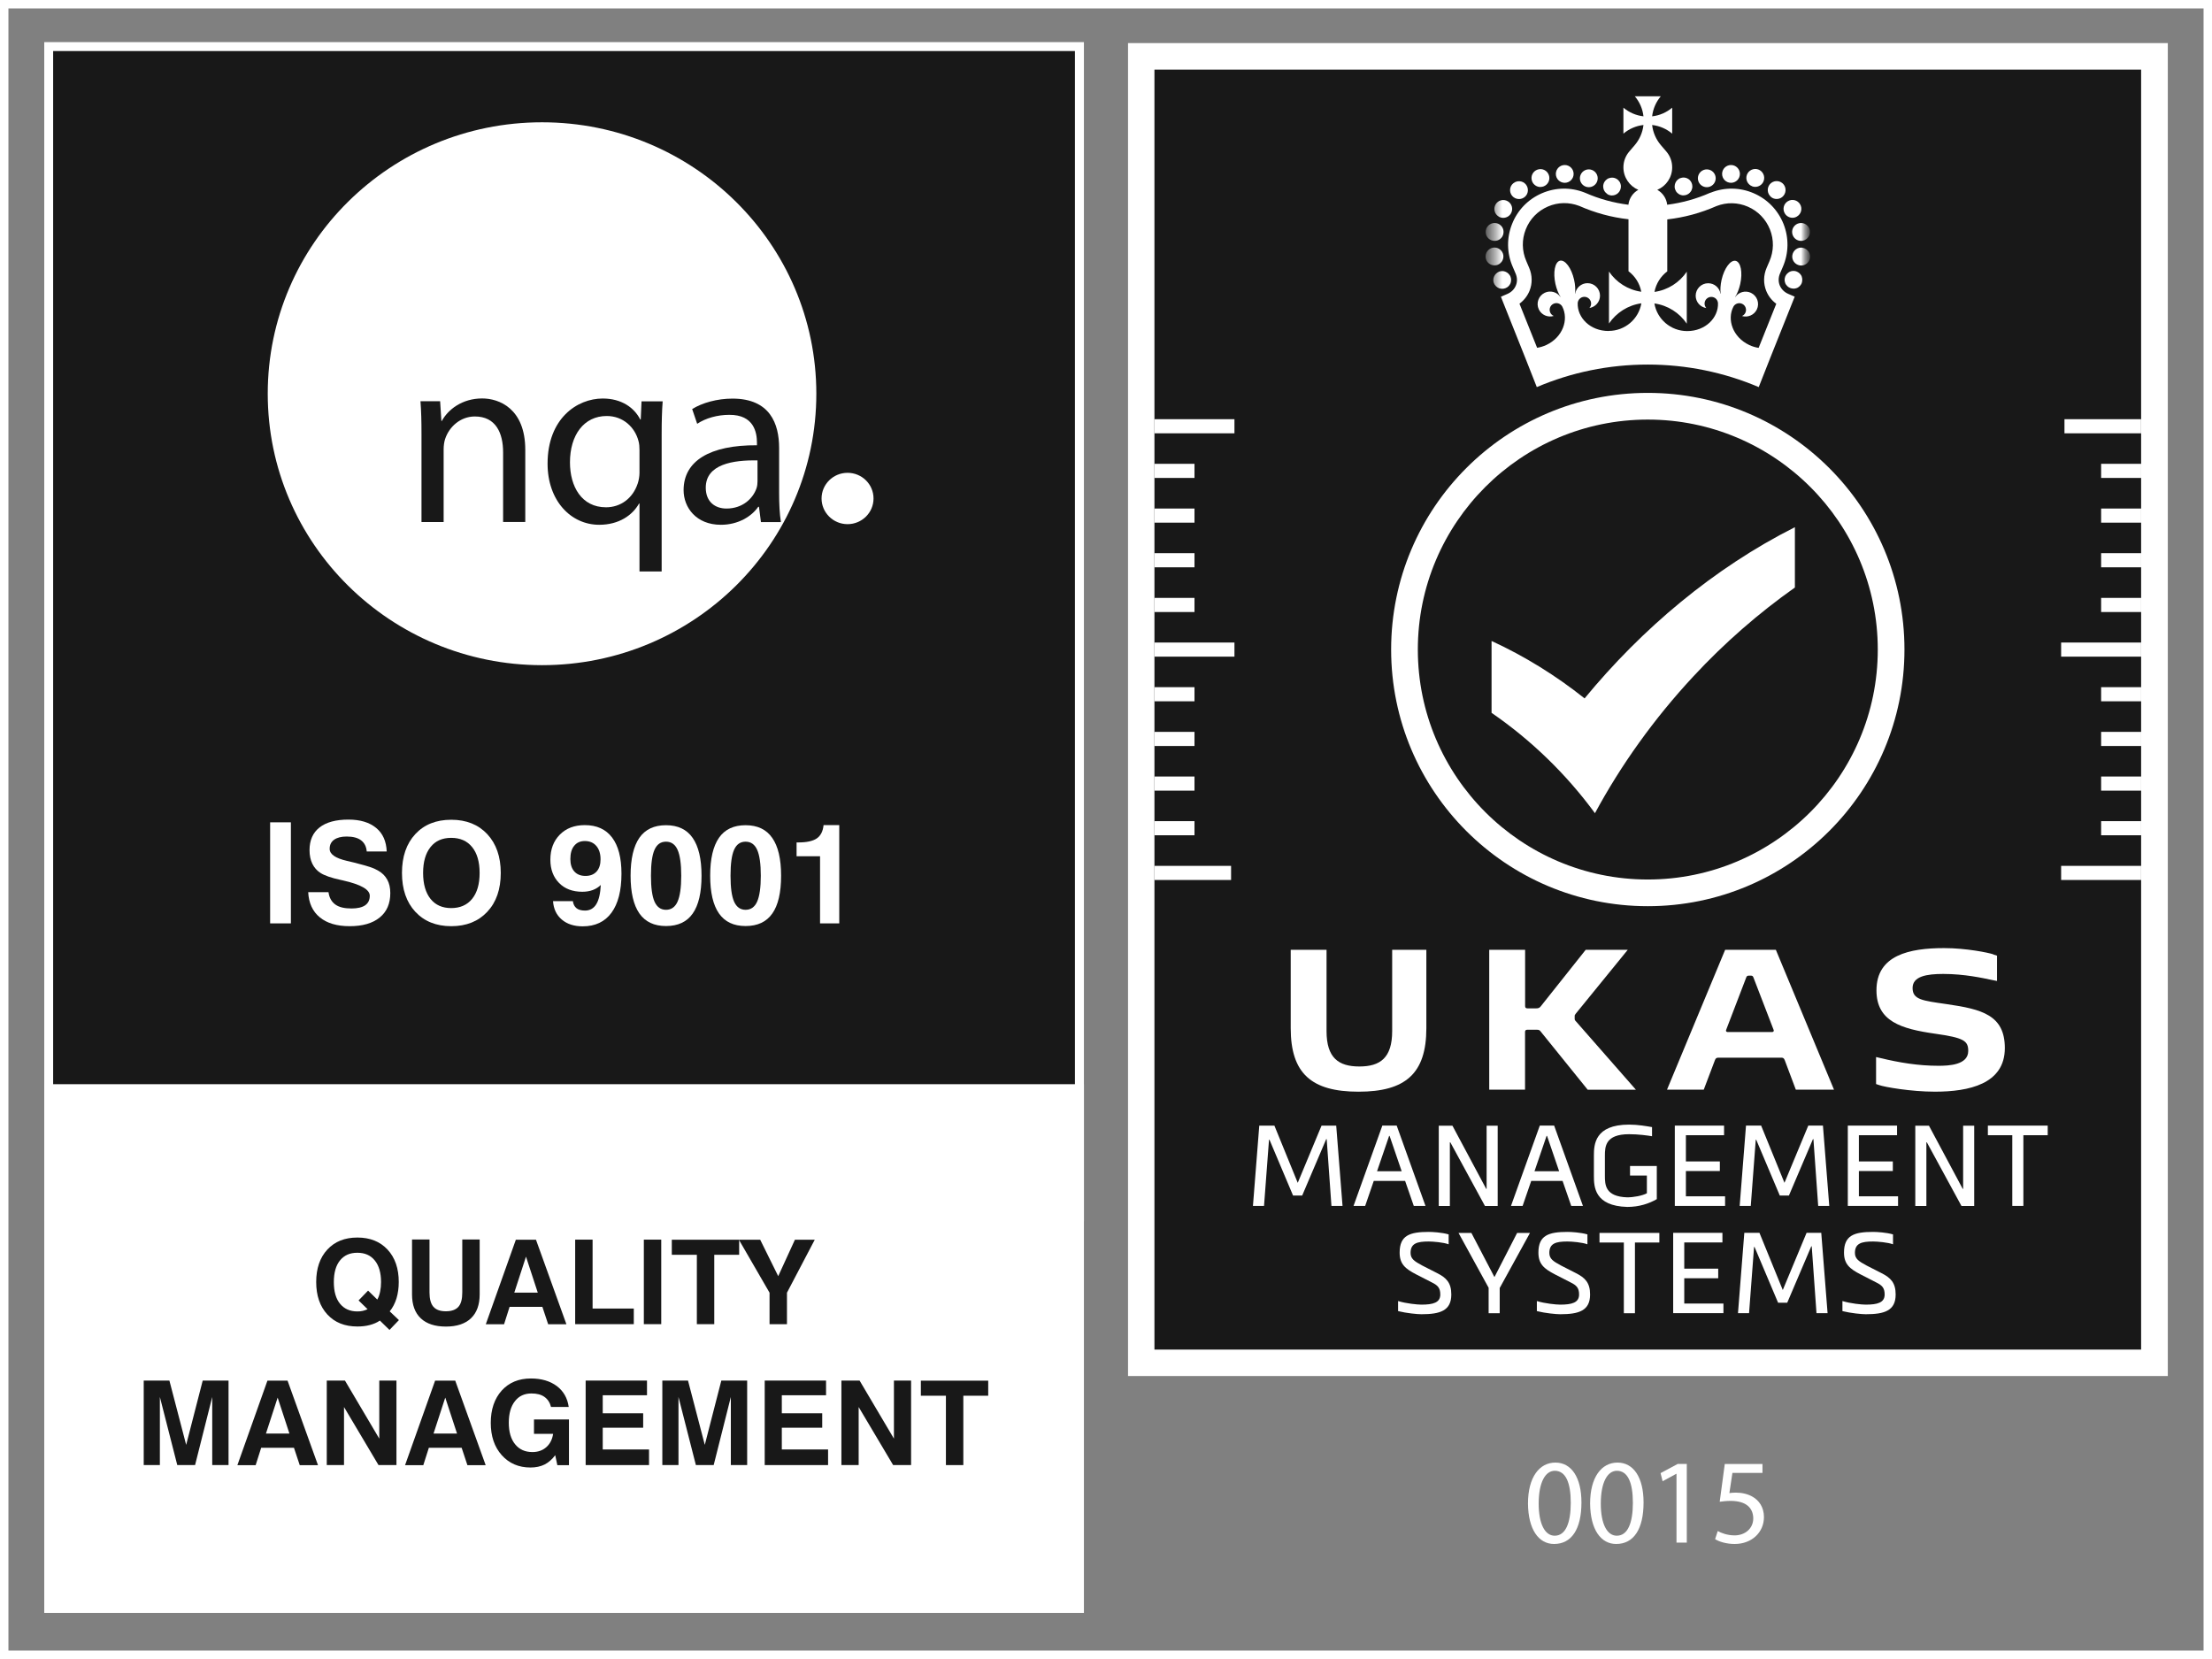 <svg xmlns="http://www.w3.org/2000/svg" width="148" height="111" viewBox="0 0 148 111" fill="none">
<rect x="0" y="0" width="148" height="111" fill="#808080" stroke="none"/>
<path d="M147.436 0.564V110.436H0.564V0.564H147.436ZM148 0H0V111H148V0Z" fill="white"/>
<path d="M72.219 3.117H3.258V81.407H72.219V3.117Z" fill="#181818"/>
<path d="M71.922 3.415V81.109H3.556V3.415H71.922ZM72.523 2.819H2.961V81.71H72.523V2.819Z" fill="white"/>
<path d="M72.523 72.541H2.961V107.919H72.523V72.541Z" fill="white"/>
<path d="M54.619 26.34C54.619 36.375 46.401 44.505 36.266 44.505C26.132 44.505 17.914 36.375 17.914 26.34C17.914 16.306 26.132 8.182 36.266 8.182C46.401 8.182 54.619 16.316 54.619 26.346V26.34Z" fill="white"/>
<path d="M58.446 33.352C58.446 34.303 57.668 35.07 56.707 35.07C55.747 35.07 54.969 34.297 54.969 33.352C54.969 32.407 55.747 31.635 56.707 31.635C57.668 31.635 58.446 32.402 58.446 33.352Z" fill="white"/>
<path d="M28.201 29.035C28.201 28.184 28.185 27.515 28.133 26.847H29.448L29.532 28.163H29.563C29.971 27.411 30.91 26.659 32.263 26.659C33.39 26.659 35.145 27.328 35.145 30.1V34.924H33.662V30.267C33.662 28.967 33.171 27.865 31.772 27.865C30.811 27.865 30.054 28.549 29.783 29.369C29.72 29.552 29.683 29.818 29.683 30.053V34.929H28.201V29.035Z" fill="#181818"/>
<path d="M42.787 33.692H42.756C42.317 34.475 41.409 35.112 40.093 35.112C38.187 35.112 36.637 33.493 36.637 31.024C36.637 28.001 38.61 26.664 40.328 26.664C41.592 26.664 42.437 27.28 42.839 28.069H42.871L42.923 26.852H44.338C44.286 27.52 44.27 28.22 44.27 29.071V38.234H42.787V33.692ZM42.787 30.12C42.787 29.901 42.772 29.687 42.719 29.504C42.484 28.601 41.706 27.834 40.594 27.834C39.059 27.834 38.135 29.118 38.135 30.935C38.135 32.553 38.913 33.942 40.547 33.942C41.508 33.942 42.338 33.358 42.672 32.339C42.74 32.136 42.787 31.854 42.787 31.634V30.115V30.12Z" fill="#181818"/>
<path d="M52.129 32.993C52.129 33.692 52.16 34.376 52.249 34.93H50.912L50.782 33.911H50.73C50.291 34.548 49.398 35.112 48.234 35.112C46.584 35.112 45.738 33.959 45.738 32.794C45.738 30.842 47.492 29.771 50.646 29.792V29.625C50.646 28.957 50.458 27.74 48.787 27.756C48.015 27.756 47.221 27.97 46.647 28.356L46.312 27.369C46.986 26.952 47.983 26.67 49.007 26.67C51.523 26.67 52.129 28.356 52.129 29.975V32.998V32.993ZM50.677 30.805C49.059 30.774 47.221 31.056 47.221 32.627C47.221 33.593 47.863 34.026 48.605 34.026C49.685 34.026 50.375 33.358 50.615 32.674C50.667 32.523 50.683 32.356 50.683 32.209V30.805H50.677Z" fill="#181818"/>
<path d="M145.04 2.871H75.457V92.078H145.04V2.871Z" fill="#181818"/>
<path d="M87.137 79.992H86.516L84.939 76.258H84.907L84.573 80.686H83.832L84.255 75.314H85.268L86.829 79.141L88.421 75.314H89.403L89.826 80.686H89.084L88.766 76.217H88.734L87.126 79.992H87.137Z" fill="white"/>
<path d="M94.593 80.685L94.013 79.014H91.915L91.34 80.685H90.562L92.489 75.312H93.45L95.376 80.685H94.598H94.593ZM92.139 78.367H93.784L92.975 76.002H92.943L92.134 78.367H92.139Z" fill="white"/>
<path d="M99.435 79.547H99.466V75.318H100.207V80.691H99.356L97.038 76.43H97.007V80.691H96.265V75.318H97.179L99.44 79.547H99.435Z" fill="white"/>
<path d="M105.128 80.685L104.549 79.014H102.45L101.875 80.685H101.097L103.024 75.312H103.985L105.911 80.685H105.133H105.128ZM102.674 78.367H104.319L103.51 76.002H103.478L102.669 78.367H102.674Z" fill="white"/>
<path d="M108.879 80.753C106.686 80.691 106.644 79.406 106.644 78.675V77.323C106.644 76.592 106.691 75.245 108.999 75.245C109.605 75.245 110.169 75.35 110.534 75.412V76.023C110.226 75.971 109.62 75.887 108.999 75.887C107.412 75.887 107.38 76.712 107.38 77.323V78.675C107.38 79.271 107.401 80.064 108.874 80.111C109.291 80.111 109.876 80.007 110.189 79.84V78.654H109.062V78.012H110.853V80.231C110.346 80.524 109.688 80.753 108.874 80.753H108.879Z" fill="white"/>
<path d="M112.058 80.685V75.312H115.353V75.955H112.8V77.709H115.071V78.351H112.8V80.043H115.421V80.685H112.058Z" fill="white"/>
<path d="M119.703 79.991H119.082L117.505 76.257H117.474L117.14 80.685H116.398L116.821 75.312H117.834L119.395 79.139L120.988 75.312H121.969L122.392 80.685H121.651L121.332 76.216H121.301L119.693 79.991H119.703Z" fill="white"/>
<path d="M123.633 80.685V75.312H126.927V75.955H124.374V77.709H126.645V78.351H124.374V80.043H126.995V80.685H123.633Z" fill="white"/>
<path d="M131.317 79.547H131.349V75.318H132.09V80.691H131.239L128.921 76.43H128.89V80.691H128.148V75.318H129.062L131.323 79.547H131.317Z" fill="white"/>
<path d="M134.638 75.955H133.004V75.312H137.008V75.955H135.379V80.685H134.638V75.955Z" fill="white"/>
<path d="M95.584 83.066C94.827 83.066 94.378 83.186 94.378 83.828C94.378 84.22 94.629 84.387 95.151 84.669L96.143 85.175C96.78 85.494 97.104 85.833 97.104 86.611C97.104 87.697 96.357 87.932 95.104 87.932C94.832 87.932 94.107 87.864 93.543 87.723V87.05C94.081 87.217 94.832 87.29 95.104 87.29C95.887 87.29 96.367 87.159 96.367 86.611C96.367 86.157 96.179 85.99 95.798 85.802L94.749 85.264C94.023 84.888 93.647 84.575 93.647 83.807C93.647 82.654 94.326 82.424 95.595 82.424C95.845 82.424 96.477 82.46 96.926 82.591V83.254C96.587 83.124 95.882 83.066 95.595 83.066H95.584Z" fill="white"/>
<path d="M99.982 85.432H99.998L101.507 82.492H102.368L100.342 86.178V87.865H99.601V86.163L97.586 82.492H98.447L99.982 85.432Z" fill="white"/>
<path d="M104.869 83.066C104.112 83.066 103.663 83.186 103.663 83.828C103.663 84.22 103.914 84.387 104.436 84.669L105.428 85.175C106.065 85.494 106.389 85.833 106.389 86.611C106.389 87.697 105.642 87.932 104.389 87.932C104.118 87.932 103.392 87.864 102.828 87.723V87.05C103.366 87.217 104.118 87.29 104.389 87.29C105.172 87.29 105.653 87.159 105.653 86.611C105.653 86.157 105.465 85.99 105.083 85.802L104.034 85.264C103.308 84.888 102.932 84.575 102.932 83.807C102.932 82.654 103.611 82.424 104.88 82.424C105.13 82.424 105.762 82.46 106.211 82.591V83.254C105.872 83.124 105.167 83.066 104.88 83.066H104.869Z" fill="white"/>
<path d="M108.653 83.134H107.019V82.492H111.024V83.134H109.39V87.865H108.648V83.134H108.653Z" fill="white"/>
<path d="M111.949 87.859V82.486H115.244V83.129H112.69V84.883H114.962V85.525H112.69V87.217H115.311V87.859H111.949Z" fill="white"/>
<path d="M119.59 87.164H118.969L117.392 83.431H117.36L117.026 87.859H116.285L116.708 82.486H117.721L119.282 86.313L120.874 82.486H121.856L122.279 87.859H121.537L121.219 83.39H121.188L119.579 87.164H119.59Z" fill="white"/>
<path d="M125.315 83.066C124.558 83.066 124.109 83.186 124.109 83.828C124.109 84.22 124.359 84.387 124.881 84.669L125.873 85.175C126.51 85.494 126.834 85.833 126.834 86.611C126.834 87.697 126.087 87.932 124.834 87.932C124.563 87.932 123.837 87.864 123.273 87.723V87.05C123.811 87.217 124.563 87.29 124.834 87.29C125.618 87.29 126.098 87.159 126.098 86.611C126.098 86.157 125.91 85.99 125.529 85.802L124.479 85.264C123.754 84.888 123.378 84.575 123.378 83.807C123.378 82.654 124.056 82.424 125.325 82.424C125.576 82.424 126.208 82.46 126.657 82.591V83.254C126.317 83.124 125.612 83.066 125.325 83.066H125.315Z" fill="white"/>
<path d="M106.021 46.728C104.12 45.214 102.032 43.914 99.797 42.886V47.694C102.46 49.527 104.799 51.798 106.71 54.403V54.419C108.443 51.203 110.662 48.091 113.299 45.256C115.377 43.016 117.674 41.017 120.092 39.309V35.273C114.656 38.014 109.853 42.071 106.021 46.728Z" fill="white"/>
<mask id="mask0_2_1593" style="mask-type:luminance" maskUnits="userSpaceOnUse" x="99" y="5" width="23" height="23">
<path d="M121.111 5.361H99.391V27.081H121.111V5.361Z" fill="white"/>
</mask>
<g mask="url(#mask0_2_1593)">
<mask id="mask1_2_1593" style="mask-type:luminance" maskUnits="userSpaceOnUse" x="99" y="5" width="23" height="23">
<path d="M121.111 5.361H99.391V27.081H121.111V5.361Z" fill="white"/>
</mask>
<g mask="url(#mask1_2_1593)">
<path d="M100.932 19.15C100.958 19.124 100.984 19.093 101.005 19.061C101.026 19.03 101.047 18.993 101.063 18.957C101.078 18.92 101.089 18.884 101.094 18.847C101.099 18.811 101.104 18.769 101.104 18.732C101.104 18.696 101.104 18.654 101.094 18.617C101.089 18.581 101.073 18.544 101.063 18.508C101.047 18.471 101.031 18.435 101.005 18.403C100.984 18.372 100.958 18.341 100.932 18.315C100.906 18.288 100.875 18.262 100.843 18.241C100.812 18.221 100.775 18.2 100.739 18.184C100.702 18.168 100.666 18.158 100.629 18.148C100.551 18.132 100.473 18.132 100.394 18.148C100.358 18.153 100.316 18.168 100.285 18.184C100.248 18.2 100.212 18.215 100.18 18.241C100.149 18.262 100.118 18.288 100.091 18.315C100.065 18.341 100.039 18.372 100.018 18.403C99.998 18.435 99.977 18.471 99.961 18.508C99.945 18.544 99.935 18.581 99.924 18.617C99.919 18.654 99.914 18.696 99.914 18.732C99.914 18.769 99.914 18.811 99.924 18.847C99.93 18.884 99.945 18.925 99.961 18.957C99.977 18.993 99.992 19.03 100.018 19.061C100.039 19.093 100.065 19.124 100.091 19.15C100.118 19.176 100.149 19.202 100.18 19.223C100.212 19.244 100.248 19.265 100.285 19.28C100.321 19.296 100.358 19.307 100.394 19.312C100.431 19.317 100.473 19.322 100.509 19.322C100.666 19.322 100.822 19.26 100.932 19.15Z" fill="white"/>
<path d="M100.275 14.493C100.369 14.55 100.473 14.576 100.577 14.576C100.781 14.576 100.985 14.472 101.094 14.279C101.261 13.992 101.162 13.626 100.88 13.464C100.593 13.297 100.228 13.396 100.066 13.678C99.899 13.965 99.998 14.331 100.28 14.493" fill="white"/>
<path d="M101.632 13.317C101.768 13.317 101.904 13.27 102.013 13.181C102.269 12.973 102.3 12.597 102.092 12.341C101.883 12.085 101.507 12.054 101.251 12.262C100.995 12.471 100.964 12.847 101.173 13.103C101.293 13.244 101.46 13.317 101.632 13.317Z" fill="white"/>
<path d="M103.067 12.508C103.13 12.508 103.197 12.497 103.265 12.476C103.579 12.367 103.74 12.027 103.631 11.714C103.521 11.401 103.182 11.239 102.869 11.349C102.555 11.458 102.393 11.798 102.503 12.111C102.587 12.356 102.822 12.513 103.067 12.513" fill="white"/>
<path d="M104.693 12.231C105.022 12.231 105.288 11.965 105.288 11.636C105.288 11.307 105.022 11.041 104.693 11.041C104.364 11.041 104.098 11.307 104.098 11.636C104.098 11.965 104.364 12.231 104.693 12.231Z" fill="white"/>
<path d="M106.095 12.487C106.162 12.513 106.236 12.524 106.303 12.524C106.544 12.524 106.773 12.377 106.862 12.137C106.977 11.829 106.82 11.485 106.512 11.37C106.204 11.255 105.86 11.412 105.745 11.72C105.63 12.028 105.786 12.372 106.095 12.487Z" fill="white"/>
<path d="M99.889 16.106C99.925 16.111 99.967 16.116 100.003 16.116C100.285 16.116 100.536 15.918 100.588 15.63C100.651 15.307 100.442 14.993 100.113 14.931C99.789 14.868 99.476 15.082 99.413 15.406C99.351 15.73 99.56 16.043 99.889 16.106Z" fill="white"/>
<path d="M100.091 17.75C100.415 17.693 100.634 17.385 100.582 17.061C100.525 16.737 100.217 16.518 99.893 16.57C99.569 16.628 99.35 16.936 99.402 17.259C99.454 17.552 99.705 17.755 99.992 17.755C100.024 17.755 100.06 17.755 100.091 17.745" fill="white"/>
<path d="M107.527 12.978C107.558 12.999 107.595 13.02 107.631 13.036C107.668 13.051 107.704 13.062 107.741 13.067C107.777 13.078 107.819 13.078 107.856 13.078C108.012 13.078 108.169 13.015 108.279 12.9C108.388 12.79 108.451 12.634 108.451 12.477C108.451 12.441 108.451 12.399 108.44 12.362C108.435 12.326 108.42 12.284 108.409 12.252C108.393 12.216 108.378 12.18 108.352 12.148C108.331 12.117 108.305 12.085 108.279 12.059C108.138 11.918 107.934 11.856 107.741 11.898C107.704 11.903 107.662 11.918 107.631 11.929C107.595 11.944 107.558 11.96 107.527 11.986C107.495 12.007 107.464 12.033 107.438 12.059C107.412 12.085 107.386 12.117 107.365 12.148C107.344 12.18 107.323 12.216 107.307 12.252C107.292 12.289 107.281 12.326 107.276 12.362C107.266 12.399 107.266 12.441 107.266 12.477C107.266 12.634 107.328 12.79 107.443 12.9C107.469 12.926 107.501 12.952 107.532 12.973" fill="white"/>
<path d="M120.55 18.497C120.534 18.46 120.518 18.424 120.492 18.393C120.471 18.361 120.445 18.33 120.419 18.304C120.393 18.278 120.362 18.252 120.33 18.231C120.299 18.21 120.263 18.189 120.226 18.173C120.189 18.158 120.153 18.147 120.116 18.137C120.038 18.121 119.96 18.121 119.881 18.137C119.845 18.142 119.808 18.158 119.772 18.173C119.735 18.189 119.699 18.205 119.667 18.231C119.636 18.252 119.605 18.278 119.579 18.304C119.552 18.33 119.526 18.361 119.505 18.393C119.485 18.424 119.464 18.46 119.448 18.497C119.432 18.534 119.422 18.57 119.417 18.607C119.406 18.643 119.406 18.685 119.406 18.721C119.406 18.758 119.406 18.8 119.417 18.836C119.422 18.873 119.438 18.915 119.448 18.946C119.464 18.983 119.479 19.019 119.505 19.05C119.526 19.082 119.552 19.113 119.579 19.139C119.688 19.249 119.845 19.311 120.001 19.311C120.038 19.311 120.08 19.311 120.116 19.301C120.153 19.296 120.195 19.28 120.226 19.27C120.263 19.254 120.299 19.238 120.33 19.212C120.362 19.191 120.393 19.165 120.419 19.139C120.445 19.113 120.471 19.082 120.492 19.05C120.513 19.019 120.534 18.983 120.55 18.946C120.565 18.91 120.576 18.873 120.581 18.836C120.586 18.8 120.591 18.758 120.591 18.721C120.591 18.685 120.591 18.643 120.581 18.607C120.576 18.57 120.56 18.534 120.55 18.497Z" fill="white"/>
<path d="M117.243 12.471C117.306 12.492 117.374 12.503 117.441 12.503C117.687 12.503 117.922 12.346 118.005 12.101C118.115 11.787 117.948 11.448 117.64 11.338C117.327 11.229 116.987 11.396 116.878 11.704C116.768 12.017 116.935 12.357 117.243 12.466" fill="white"/>
<path d="M118.491 13.177C118.601 13.271 118.737 13.313 118.873 13.313C119.045 13.313 119.217 13.24 119.332 13.094C119.541 12.838 119.504 12.462 119.254 12.253C118.998 12.044 118.622 12.081 118.413 12.331C118.204 12.587 118.241 12.963 118.491 13.172" fill="white"/>
<path d="M119.415 14.273C119.524 14.466 119.728 14.571 119.931 14.571C120.036 14.571 120.135 14.544 120.229 14.487C120.516 14.32 120.61 13.954 120.443 13.673C120.276 13.386 119.911 13.291 119.629 13.459C119.342 13.626 119.248 13.991 119.415 14.273Z" fill="white"/>
<path d="M115.818 12.231C116.147 12.231 116.413 11.965 116.413 11.636C116.413 11.307 116.147 11.041 115.818 11.041C115.489 11.041 115.222 11.307 115.222 11.636C115.222 11.965 115.489 12.231 115.818 12.231Z" fill="white"/>
<path d="M120.392 14.931C120.069 14.993 119.854 15.307 119.917 15.63C119.975 15.918 120.22 16.116 120.502 16.116C120.538 16.116 120.58 16.116 120.617 16.106C120.94 16.043 121.155 15.73 121.092 15.406C121.029 15.082 120.716 14.868 120.392 14.931Z" fill="white"/>
<path d="M120.612 16.576C120.289 16.518 119.981 16.737 119.923 17.066C119.866 17.39 120.085 17.698 120.414 17.756C120.445 17.761 120.482 17.766 120.513 17.766C120.8 17.766 121.051 17.557 121.103 17.27C121.161 16.946 120.941 16.638 120.612 16.581" fill="white"/>
<path d="M114.198 12.524C114.271 12.524 114.339 12.513 114.407 12.487C114.715 12.372 114.871 12.028 114.757 11.72C114.642 11.412 114.297 11.255 113.989 11.37C113.681 11.485 113.524 11.829 113.639 12.137C113.728 12.377 113.958 12.524 114.198 12.524Z" fill="white"/>
<path d="M112.094 12.706C112.11 12.743 112.125 12.779 112.146 12.811C112.167 12.842 112.193 12.873 112.219 12.899C112.245 12.925 112.277 12.951 112.308 12.972C112.339 12.993 112.376 13.014 112.412 13.03C112.449 13.046 112.485 13.056 112.522 13.061C112.559 13.072 112.6 13.072 112.637 13.072C112.794 13.072 112.95 13.009 113.06 12.894C113.086 12.868 113.112 12.837 113.133 12.805C113.154 12.774 113.175 12.738 113.185 12.701C113.201 12.664 113.211 12.628 113.222 12.591C113.227 12.555 113.232 12.513 113.232 12.476C113.232 12.32 113.169 12.163 113.06 12.053C112.919 11.912 112.715 11.85 112.522 11.892C112.485 11.897 112.449 11.912 112.412 11.923C112.376 11.939 112.339 11.954 112.308 11.98C112.277 12.001 112.245 12.027 112.219 12.053C112.11 12.163 112.047 12.32 112.047 12.476C112.047 12.513 112.047 12.555 112.057 12.591C112.063 12.628 112.078 12.67 112.094 12.701" fill="white"/>
<path d="M119.077 19.092C118.978 18.841 118.983 18.565 119.093 18.304L119.286 17.855C119.683 16.936 119.699 15.918 119.333 14.988C118.962 14.059 118.257 13.328 117.339 12.931C116.425 12.534 115.407 12.519 114.477 12.884L114.43 12.9H114.42C113.501 13.307 112.535 13.573 111.548 13.699C111.501 13.271 111.245 12.9 110.885 12.701C111.47 12.456 111.882 11.877 111.882 11.198C111.882 10.791 111.736 10.425 111.491 10.138L111.12 9.705C110.807 9.334 110.598 8.874 110.541 8.363C111.047 8.42 111.512 8.629 111.882 8.942V7.204C111.512 7.517 111.052 7.726 110.541 7.783C110.598 7.277 110.807 6.812 111.12 6.441H109.381C109.695 6.812 109.904 7.272 109.961 7.783C109.455 7.726 108.99 7.517 108.619 7.204V8.942C108.99 8.629 109.449 8.42 109.961 8.363C109.904 8.869 109.695 9.334 109.381 9.705L109.011 10.138C108.765 10.425 108.619 10.791 108.619 11.198C108.619 11.871 109.032 12.456 109.616 12.701C109.256 12.9 109 13.271 108.953 13.699C107.961 13.573 107.001 13.312 106.076 12.905L106.024 12.884C105.095 12.519 104.082 12.534 103.163 12.931C102.244 13.328 101.534 14.059 101.169 14.988C100.798 15.918 100.813 16.936 101.215 17.855L101.409 18.309C101.518 18.565 101.529 18.847 101.424 19.097C101.325 19.348 101.122 19.552 100.855 19.666L100.422 19.854L102.067 23.979L102.824 25.9C105.137 24.914 107.653 24.392 110.248 24.392C112.843 24.392 115.354 24.914 117.673 25.9L118.43 23.979L120.08 19.849L119.646 19.661C119.38 19.546 119.182 19.343 119.077 19.092ZM107.622 22.146C106.39 22.146 105.528 21.248 105.56 20.282C105.575 20.047 105.768 19.86 106.009 19.86C106.249 19.86 106.458 20.058 106.458 20.309C106.458 20.423 106.416 20.528 106.343 20.606C106.745 20.544 107.053 20.199 107.053 19.781C107.053 19.322 106.677 18.946 106.217 18.946C105.8 18.946 105.455 19.254 105.392 19.651H105.382C105.413 19.384 105.398 19.061 105.319 18.716C105.142 17.933 104.719 17.364 104.374 17.442C104.035 17.526 103.899 18.22 104.071 18.998C104.15 19.343 104.27 19.645 104.416 19.87H104.406C104.176 19.536 103.732 19.411 103.356 19.588C102.938 19.787 102.761 20.288 102.959 20.7C103.137 21.076 103.565 21.259 103.957 21.139C103.857 21.097 103.779 21.024 103.727 20.919C103.622 20.695 103.716 20.429 103.941 20.324C104.16 20.22 104.421 20.309 104.531 20.517C104.97 21.374 104.573 22.554 103.466 23.081C103.262 23.175 103.053 23.238 102.845 23.269L101.665 20.319C101.962 20.1 102.197 19.802 102.338 19.457C102.536 18.962 102.526 18.419 102.312 17.917L102.119 17.463C101.826 16.784 101.811 16.032 102.087 15.343C102.359 14.654 102.881 14.116 103.565 13.819C104.239 13.526 104.98 13.516 105.664 13.777C106.719 14.242 107.82 14.544 108.959 14.67V18.147C109.397 18.476 109.71 18.962 109.815 19.52C108.917 19.395 108.139 18.888 107.653 18.168V21.645C108.144 20.925 108.922 20.418 109.82 20.293C109.643 21.342 108.729 22.141 107.627 22.141M117.662 23.274C117.453 23.243 117.245 23.18 117.041 23.086C115.929 22.559 115.537 21.379 115.976 20.523C116.085 20.314 116.347 20.225 116.566 20.329C116.79 20.434 116.884 20.705 116.78 20.925C116.733 21.029 116.649 21.102 116.55 21.144C116.942 21.259 117.365 21.081 117.547 20.705C117.746 20.288 117.568 19.792 117.151 19.593C116.775 19.416 116.331 19.541 116.101 19.875H116.091C116.237 19.645 116.357 19.348 116.435 19.003C116.608 18.225 116.472 17.536 116.132 17.453C115.788 17.374 115.365 17.943 115.187 18.721C115.109 19.066 115.093 19.39 115.125 19.656H115.114C115.052 19.254 114.707 18.951 114.289 18.951C113.83 18.951 113.454 19.327 113.454 19.787C113.454 20.204 113.762 20.549 114.164 20.611C114.096 20.533 114.049 20.429 114.049 20.314C114.049 20.068 114.248 19.865 114.498 19.865C114.749 19.865 114.932 20.053 114.947 20.288C114.979 21.254 114.117 22.152 112.885 22.152C111.783 22.152 110.869 21.353 110.692 20.303C111.595 20.429 112.373 20.935 112.859 21.656V18.178C112.373 18.899 111.595 19.405 110.697 19.531C110.802 18.972 111.115 18.486 111.553 18.157V14.68C112.692 14.55 113.793 14.252 114.848 13.787C115.532 13.521 116.273 13.537 116.947 13.829C117.626 14.122 118.148 14.665 118.425 15.354C118.696 16.043 118.686 16.795 118.393 17.474L118.2 17.922C117.986 18.424 117.976 18.967 118.174 19.463C118.315 19.807 118.545 20.105 118.847 20.324L117.667 23.274H117.662Z" fill="white"/>
</g>
</g>
<path d="M110.251 28.073C118.735 28.073 125.638 34.975 125.638 43.459C125.638 51.944 118.735 58.846 110.251 58.846C101.766 58.846 94.864 51.944 94.864 43.459C94.864 34.975 101.766 28.073 110.251 28.073ZM110.251 26.287C100.764 26.287 93.078 33.978 93.078 43.459C93.078 52.941 100.769 60.631 110.251 60.631C119.732 60.631 127.423 52.941 127.423 43.459C127.423 33.978 119.732 26.287 110.251 26.287Z" fill="white"/>
<path d="M143.258 4.657V90.298H77.241V4.657H143.258ZM145.044 2.871H75.461V92.078H145.044V2.871Z" fill="white"/>
<path d="M90.954 71.356C92.343 71.356 93.147 70.782 93.147 68.991V63.551H95.434V68.793C95.434 71.821 94.045 73.043 90.897 73.043C87.748 73.043 86.359 71.821 86.359 68.793V63.551H88.756V68.991C88.756 70.782 89.56 71.356 90.949 71.356H90.954Z" fill="white"/>
<path d="M102.042 63.551V67.31C102.042 67.42 102.089 67.467 102.199 67.467H102.789C102.93 67.467 103.003 67.435 103.081 67.341L106.094 63.551H108.908L105.436 67.816C105.374 67.895 105.358 67.91 105.358 67.989V68.156C105.358 68.234 105.374 68.265 105.436 68.328L109.456 72.912H106.23L103.076 69.007C103.014 68.928 102.967 68.897 102.826 68.897H102.194C102.084 68.897 102.037 68.944 102.037 69.054V72.907H99.641V63.551H102.037H102.042Z" fill="white"/>
<path d="M120.155 72.907L119.409 70.923C119.351 70.782 119.283 70.761 119.142 70.766C118.808 70.766 117.889 70.766 116.981 70.766C116.14 70.766 115.331 70.772 115.012 70.766C114.872 70.766 114.798 70.782 114.746 70.923L113.994 72.907H111.535L115.425 63.551H118.819L122.709 72.907H120.166H120.155ZM118.584 69.049C118.652 69.049 118.699 68.981 118.673 68.918L117.32 65.404C117.278 65.3 117.242 65.279 117.148 65.279H117.007C116.913 65.279 116.871 65.305 116.835 65.404L115.488 68.918C115.461 68.981 115.508 69.049 115.576 69.049H118.589H118.584Z" fill="white"/>
<path d="M133.371 63.864C133.564 63.921 133.616 63.942 133.616 63.942V64.516V65.347V65.634C133.616 65.634 133.298 65.566 133.246 65.561C132.671 65.44 131.434 65.164 130.019 65.164C128.912 65.164 127.967 65.32 127.967 66.103C127.967 66.887 128.62 66.949 130.249 67.184C132.609 67.524 134.139 67.92 134.139 70.124C134.139 72.531 131.732 73.042 129.46 73.042C127.857 73.042 126.077 72.729 125.727 72.599C125.539 72.536 125.524 72.531 125.524 72.531V71.847V70.954V70.724C125.524 70.724 125.785 70.782 125.837 70.797C127.074 71.095 128.338 71.309 129.695 71.309C130.379 71.309 131.69 71.262 131.69 70.317C131.69 69.633 131.392 69.435 129.476 69.163C127.189 68.839 125.55 68.333 125.55 66.26C125.55 63.9 127.763 63.435 130.076 63.435C131.559 63.435 133.058 63.744 133.371 63.853V63.864Z" fill="white"/>
<path d="M82.594 28.047H77.242V28.992H82.594V28.047Z" fill="white"/>
<path d="M82.594 42.99H77.242V43.935H82.594V42.99Z" fill="white"/>
<path d="M79.921 31.033H77.242V31.978H79.921V31.033Z" fill="white"/>
<path d="M79.921 34.025H77.242V34.97H79.921V34.025Z" fill="white"/>
<path d="M79.921 37.012H77.242V37.957H79.921V37.012Z" fill="white"/>
<path d="M79.921 40.004H77.242V40.949H79.921V40.004Z" fill="white"/>
<path d="M82.369 57.933H77.242V58.878H82.369V57.933Z" fill="white"/>
<path d="M79.921 45.977H77.242V46.922H79.921V45.977Z" fill="white"/>
<path d="M79.921 48.968H77.242V49.913H79.921V48.968Z" fill="white"/>
<path d="M79.921 51.955H77.242V52.9H79.921V51.955Z" fill="white"/>
<path d="M79.921 54.941H77.242V55.886H79.921V54.941Z" fill="white"/>
<path d="M143.258 57.933H137.906V58.878H143.258V57.933Z" fill="white"/>
<path d="M143.258 42.99H137.906V43.935H143.258V42.99Z" fill="white"/>
<path d="M143.261 54.941H140.582V55.886H143.261V54.941Z" fill="white"/>
<path d="M143.261 51.955H140.582V52.9H143.261V51.955Z" fill="white"/>
<path d="M143.261 48.968H140.582V49.913H143.261V48.968Z" fill="white"/>
<path d="M143.261 45.977H140.582V46.922H143.261V45.977Z" fill="white"/>
<path d="M143.256 28.047H138.129V28.992H143.256V28.047Z" fill="white"/>
<path d="M143.261 40.004H140.582V40.949H143.261V40.004Z" fill="white"/>
<path d="M143.261 37.012H140.582V37.957H143.261V37.012Z" fill="white"/>
<path d="M143.261 34.025H140.582V34.97H143.261V34.025Z" fill="white"/>
<path d="M143.261 31.033H140.582V31.978H143.261V31.033Z" fill="white"/>
<path d="M18.074 61.781V55.02H19.463V61.781H18.074Z" fill="white"/>
<path d="M20.605 59.693H21.979C22.031 60.063 22.182 60.335 22.433 60.517C22.683 60.7 23.044 60.784 23.519 60.784C23.921 60.784 24.229 60.711 24.433 60.57C24.636 60.429 24.741 60.215 24.741 59.933C24.741 59.52 24.151 59.181 22.976 58.915C22.96 58.915 22.945 58.909 22.934 58.904C22.903 58.899 22.856 58.889 22.793 58.873C22.161 58.737 21.712 58.58 21.446 58.408C21.206 58.257 21.023 58.048 20.898 57.792C20.773 57.536 20.71 57.228 20.71 56.878C20.71 56.221 20.934 55.714 21.378 55.364C21.822 55.014 22.469 54.837 23.315 54.837C24.104 54.837 24.72 55.025 25.169 55.396C25.618 55.766 25.848 56.294 25.874 56.972H24.537C24.511 56.643 24.386 56.398 24.161 56.226C23.937 56.053 23.613 55.97 23.195 55.97C22.83 55.97 22.553 56.043 22.355 56.184C22.156 56.325 22.057 56.529 22.057 56.795C22.057 57.155 22.443 57.421 23.211 57.599C23.42 57.646 23.581 57.688 23.696 57.714C24.187 57.839 24.537 57.938 24.746 58.006C24.955 58.074 25.132 58.152 25.284 58.241C25.56 58.392 25.764 58.596 25.905 58.847C26.046 59.097 26.114 59.4 26.114 59.755C26.114 60.46 25.879 61.003 25.404 61.389C24.929 61.776 24.26 61.969 23.399 61.969C22.537 61.969 21.879 61.77 21.399 61.379C20.919 60.987 20.658 60.423 20.621 59.693H20.605Z" fill="white"/>
<path d="M26.895 58.408C26.895 57.317 27.192 56.45 27.787 55.808C28.383 55.166 29.187 54.848 30.194 54.848C31.202 54.848 32.006 55.171 32.606 55.814C33.202 56.456 33.505 57.322 33.505 58.408C33.505 59.494 33.207 60.361 32.606 61.003C32.006 61.645 31.202 61.969 30.194 61.969C29.187 61.969 28.383 61.645 27.787 61.003C27.192 60.361 26.895 59.494 26.895 58.408ZM28.309 58.408C28.309 59.15 28.477 59.729 28.805 60.142C29.134 60.554 29.599 60.758 30.189 60.758C30.779 60.758 31.254 60.554 31.588 60.142C31.922 59.729 32.09 59.155 32.09 58.408C32.09 57.662 31.922 57.087 31.588 56.675C31.254 56.263 30.79 56.059 30.189 56.059C29.589 56.059 29.134 56.263 28.805 56.675C28.477 57.087 28.309 57.662 28.309 58.408Z" fill="white"/>
<path d="M40.202 59.206C40.051 59.358 39.868 59.473 39.659 59.551C39.45 59.629 39.215 59.666 38.96 59.666C38.312 59.666 37.795 59.473 37.409 59.081C37.023 58.69 36.824 58.173 36.824 57.52C36.824 56.831 37.033 56.272 37.456 55.844C37.879 55.416 38.438 55.207 39.127 55.207C39.931 55.207 40.536 55.484 40.954 56.037C41.372 56.591 41.581 57.395 41.581 58.455C41.581 59.593 41.356 60.465 40.912 61.07C40.469 61.676 39.821 61.979 38.986 61.979C38.406 61.979 37.942 61.827 37.587 61.525C37.231 61.222 37.038 60.815 37.002 60.292H38.328C38.359 60.506 38.443 60.663 38.573 60.767C38.704 60.872 38.897 60.924 39.142 60.924C39.471 60.924 39.727 60.778 39.9 60.491C40.072 60.204 40.171 59.776 40.197 59.201L40.202 59.206ZM40.181 57.494C40.181 57.118 40.087 56.82 39.9 56.601C39.712 56.382 39.456 56.272 39.132 56.272C38.824 56.272 38.589 56.377 38.417 56.591C38.244 56.8 38.161 57.097 38.161 57.478C38.161 57.833 38.25 58.11 38.427 58.308C38.605 58.507 38.855 58.606 39.174 58.606C39.492 58.606 39.738 58.507 39.915 58.314C40.093 58.12 40.181 57.844 40.181 57.499V57.494Z" fill="white"/>
<path d="M42.191 58.591C42.191 57.463 42.39 56.617 42.781 56.053C43.173 55.49 43.768 55.213 44.562 55.213C45.355 55.213 45.951 55.495 46.342 56.059C46.739 56.623 46.938 57.468 46.938 58.596C46.938 59.724 46.739 60.57 46.347 61.123C45.956 61.682 45.361 61.959 44.562 61.959C43.763 61.959 43.173 61.677 42.781 61.118C42.39 60.559 42.191 59.714 42.191 58.586V58.591ZM43.554 58.591C43.554 59.39 43.633 59.969 43.794 60.33C43.956 60.69 44.212 60.873 44.562 60.873C44.912 60.873 45.173 60.69 45.335 60.324C45.496 59.959 45.58 59.385 45.58 58.591C45.58 57.797 45.496 57.218 45.335 56.858C45.173 56.497 44.917 56.315 44.562 56.315C44.207 56.315 43.956 56.492 43.794 56.852C43.633 57.213 43.554 57.792 43.554 58.591Z" fill="white"/>
<path d="M47.516 58.591C47.516 57.463 47.714 56.617 48.106 56.053C48.497 55.49 49.092 55.213 49.886 55.213C50.68 55.213 51.275 55.495 51.666 56.059C52.063 56.623 52.262 57.468 52.262 58.596C52.262 59.724 52.063 60.57 51.672 61.123C51.28 61.682 50.685 61.959 49.886 61.959C49.087 61.959 48.497 61.677 48.106 61.118C47.714 60.559 47.516 59.714 47.516 58.586V58.591ZM48.878 58.591C48.878 59.39 48.957 59.969 49.118 60.33C49.28 60.69 49.536 60.873 49.886 60.873C50.236 60.873 50.497 60.69 50.659 60.324C50.821 59.959 50.904 59.385 50.904 58.591C50.904 57.797 50.821 57.218 50.659 56.858C50.497 56.497 50.241 56.315 49.886 56.315C49.531 56.315 49.28 56.492 49.118 56.852C48.957 57.213 48.878 57.792 48.878 58.591Z" fill="white"/>
<path d="M54.868 61.78V57.29H53.297V56.366H53.396C53.97 56.366 54.383 56.277 54.644 56.1C54.905 55.922 55.062 55.625 55.103 55.207H56.153V61.78H54.858H54.868Z" fill="white"/>
<path d="M25.412 88.361C25.218 88.492 24.999 88.586 24.743 88.654C24.487 88.722 24.211 88.753 23.913 88.753C23.067 88.753 22.399 88.487 21.903 87.949C21.407 87.411 21.156 86.685 21.156 85.777C21.156 84.868 21.407 84.137 21.903 83.605C22.399 83.067 23.072 82.801 23.913 82.801C24.754 82.801 25.427 83.067 25.928 83.605C26.43 84.143 26.68 84.868 26.68 85.777C26.68 86.174 26.628 86.539 26.529 86.873C26.424 87.202 26.278 87.495 26.075 87.74L26.691 88.325L26.059 88.983L25.417 88.356L25.412 88.361ZM24.592 87.594L23.991 87.009L24.628 86.351L25.244 86.951C25.328 86.8 25.391 86.623 25.432 86.424C25.474 86.226 25.495 86.012 25.495 85.782C25.495 85.161 25.354 84.675 25.077 84.336C24.801 83.991 24.409 83.819 23.908 83.819C23.407 83.819 23.025 83.991 22.749 84.331C22.472 84.675 22.336 85.156 22.336 85.782C22.336 86.409 22.472 86.889 22.749 87.228C23.025 87.568 23.412 87.745 23.908 87.745C24.038 87.745 24.158 87.735 24.268 87.709C24.383 87.683 24.487 87.646 24.587 87.599L24.592 87.594Z" fill="#181818"/>
<path d="M27.562 82.932H28.737V86.477C28.737 86.915 28.826 87.234 28.998 87.432C29.171 87.631 29.447 87.735 29.828 87.735C30.21 87.735 30.492 87.636 30.669 87.437C30.847 87.239 30.93 86.921 30.93 86.477V82.932H32.094V86.602C32.094 87.296 31.901 87.829 31.515 88.2C31.129 88.57 30.57 88.758 29.839 88.758C29.108 88.758 28.544 88.576 28.152 88.205C27.761 87.834 27.568 87.302 27.568 86.607V82.937L27.562 82.932Z" fill="#181818"/>
<path d="M34.519 82.947H35.861L37.897 88.602H36.676L36.289 87.437H34.096L33.726 88.602H32.504L34.514 82.947H34.519ZM35.193 84.08L34.41 86.487H35.981L35.193 84.08Z" fill="#181818"/>
<path d="M38.484 88.596V82.941H39.649V87.552H42.406V88.596H38.484Z" fill="#181818"/>
<path d="M43.078 88.596V82.941H44.242V88.596H43.078Z" fill="#181818"/>
<path d="M46.625 88.597V83.955H44.949V82.947H49.455V83.955H47.79V88.597H46.625Z" fill="#181818"/>
<path d="M52.654 88.597H51.489V86.492L49.438 82.947H50.863L52.069 85.385L53.186 82.947H54.513L52.654 86.492V88.597Z" fill="#181818"/>
<path d="M9.616 98.025V92.371H11.334L12.456 96.673L13.563 92.371H15.291V98.025H14.2V93.468L13.052 98.025H11.861L10.697 93.468V98.025H9.605H9.616Z" fill="#181818"/>
<path d="M17.898 92.377H19.24L21.276 98.031H20.055L19.668 96.867H17.475L17.105 98.031H15.883L17.893 92.377H17.898ZM18.577 93.51L17.794 95.917H19.365L18.577 93.51Z" fill="#181818"/>
<path d="M21.863 98.025V92.371H23.08L25.377 96.256V92.371H26.526V98.025H25.325L23.017 94.141V98.025H21.869H21.863Z" fill="#181818"/>
<path d="M29.117 92.376H30.459L32.495 98.03H31.273L30.887 96.866H28.694L28.323 98.03H27.102L29.112 92.376H29.117ZM29.791 93.509L29.007 95.916H30.579L29.791 93.509Z" fill="#181818"/>
<path d="M37.149 97.363C36.94 97.645 36.7 97.854 36.433 97.989C36.167 98.12 35.854 98.188 35.493 98.188C34.705 98.188 34.063 97.911 33.572 97.363C33.081 96.815 32.836 96.094 32.836 95.201C32.836 94.308 33.081 93.583 33.567 93.04C34.058 92.502 34.705 92.231 35.52 92.231C36.23 92.231 36.804 92.403 37.253 92.737C37.702 93.076 37.968 93.541 38.052 94.136H36.867C36.794 93.844 36.647 93.619 36.428 93.463C36.209 93.306 35.916 93.233 35.561 93.233C35.086 93.233 34.716 93.405 34.449 93.755C34.178 94.1 34.042 94.58 34.042 95.191C34.042 95.802 34.183 96.287 34.465 96.632C34.747 96.982 35.133 97.154 35.624 97.154C35.995 97.154 36.303 97.044 36.548 96.83C36.799 96.611 36.95 96.313 37.008 95.937H35.728V94.972H38.068V98.031H37.29L37.149 97.363Z" fill="#181818"/>
<path d="M39.185 98.025V92.371H43.289V93.353H40.328V94.559H43.033V95.525H40.328V96.981H43.425V98.025H39.18H39.185Z" fill="#181818"/>
<path d="M44.315 98.025V92.371H46.033L47.156 96.673L48.262 92.371H49.991V98.025H48.899V93.468L47.751 98.025H46.56L45.396 93.468V98.025H44.305H44.315Z" fill="#181818"/>
<path d="M51.165 98.025V92.371H55.269V93.353H52.309V94.559H55.013V95.525H52.309V96.981H55.405V98.025H51.16H51.165Z" fill="#181818"/>
<path d="M56.297 98.025V92.371H57.513L59.811 96.256V92.371H60.959V98.025H59.758L57.451 94.141V98.025H56.302H56.297Z" fill="#181818"/>
<path d="M63.289 98.026V93.385H61.613V92.377H66.119V93.385H64.454V98.026H63.289Z" fill="#181818"/>
<path d="M105.811 100.526C105.811 102.317 105.148 103.304 103.978 103.304C102.95 103.304 102.25 102.338 102.234 100.599C102.234 98.835 102.997 97.858 104.067 97.858C105.137 97.858 105.811 98.845 105.811 100.526ZM102.95 100.605C102.95 101.973 103.373 102.751 104.02 102.751C104.751 102.751 105.096 101.9 105.096 100.552C105.096 99.205 104.761 98.407 104.025 98.407C103.399 98.407 102.95 99.169 102.95 100.605Z" fill="white"/>
<path d="M109.967 100.526C109.967 102.317 109.304 103.304 108.134 103.304C107.106 103.304 106.406 102.338 106.391 100.599C106.391 98.835 107.153 97.858 108.223 97.858C109.293 97.858 109.967 98.845 109.967 100.526ZM107.106 100.605C107.106 101.973 107.529 102.751 108.176 102.751C108.907 102.751 109.252 101.9 109.252 100.552C109.252 99.205 108.918 98.407 108.181 98.407C107.555 98.407 107.106 99.169 107.106 100.605Z" fill="white"/>
<path d="M112.171 98.61H112.155L111.241 99.106L111.105 98.563L112.254 97.947H112.86V103.215H112.171V98.616V98.61Z" fill="white"/>
<path d="M117.923 98.547H115.913L115.709 99.9C115.829 99.884 115.944 99.868 116.138 99.868C116.545 99.868 116.947 99.957 117.271 100.15C117.683 100.385 118.022 100.839 118.022 101.502C118.022 102.531 117.203 103.304 116.064 103.304C115.49 103.304 115.005 103.142 114.754 102.98L114.931 102.437C115.151 102.568 115.579 102.729 116.059 102.729C116.733 102.729 117.307 102.291 117.307 101.586C117.297 100.907 116.848 100.422 115.793 100.422C115.495 100.422 115.26 100.453 115.062 100.479L115.401 97.952H117.923V98.553V98.547Z" fill="white"/>
</svg>